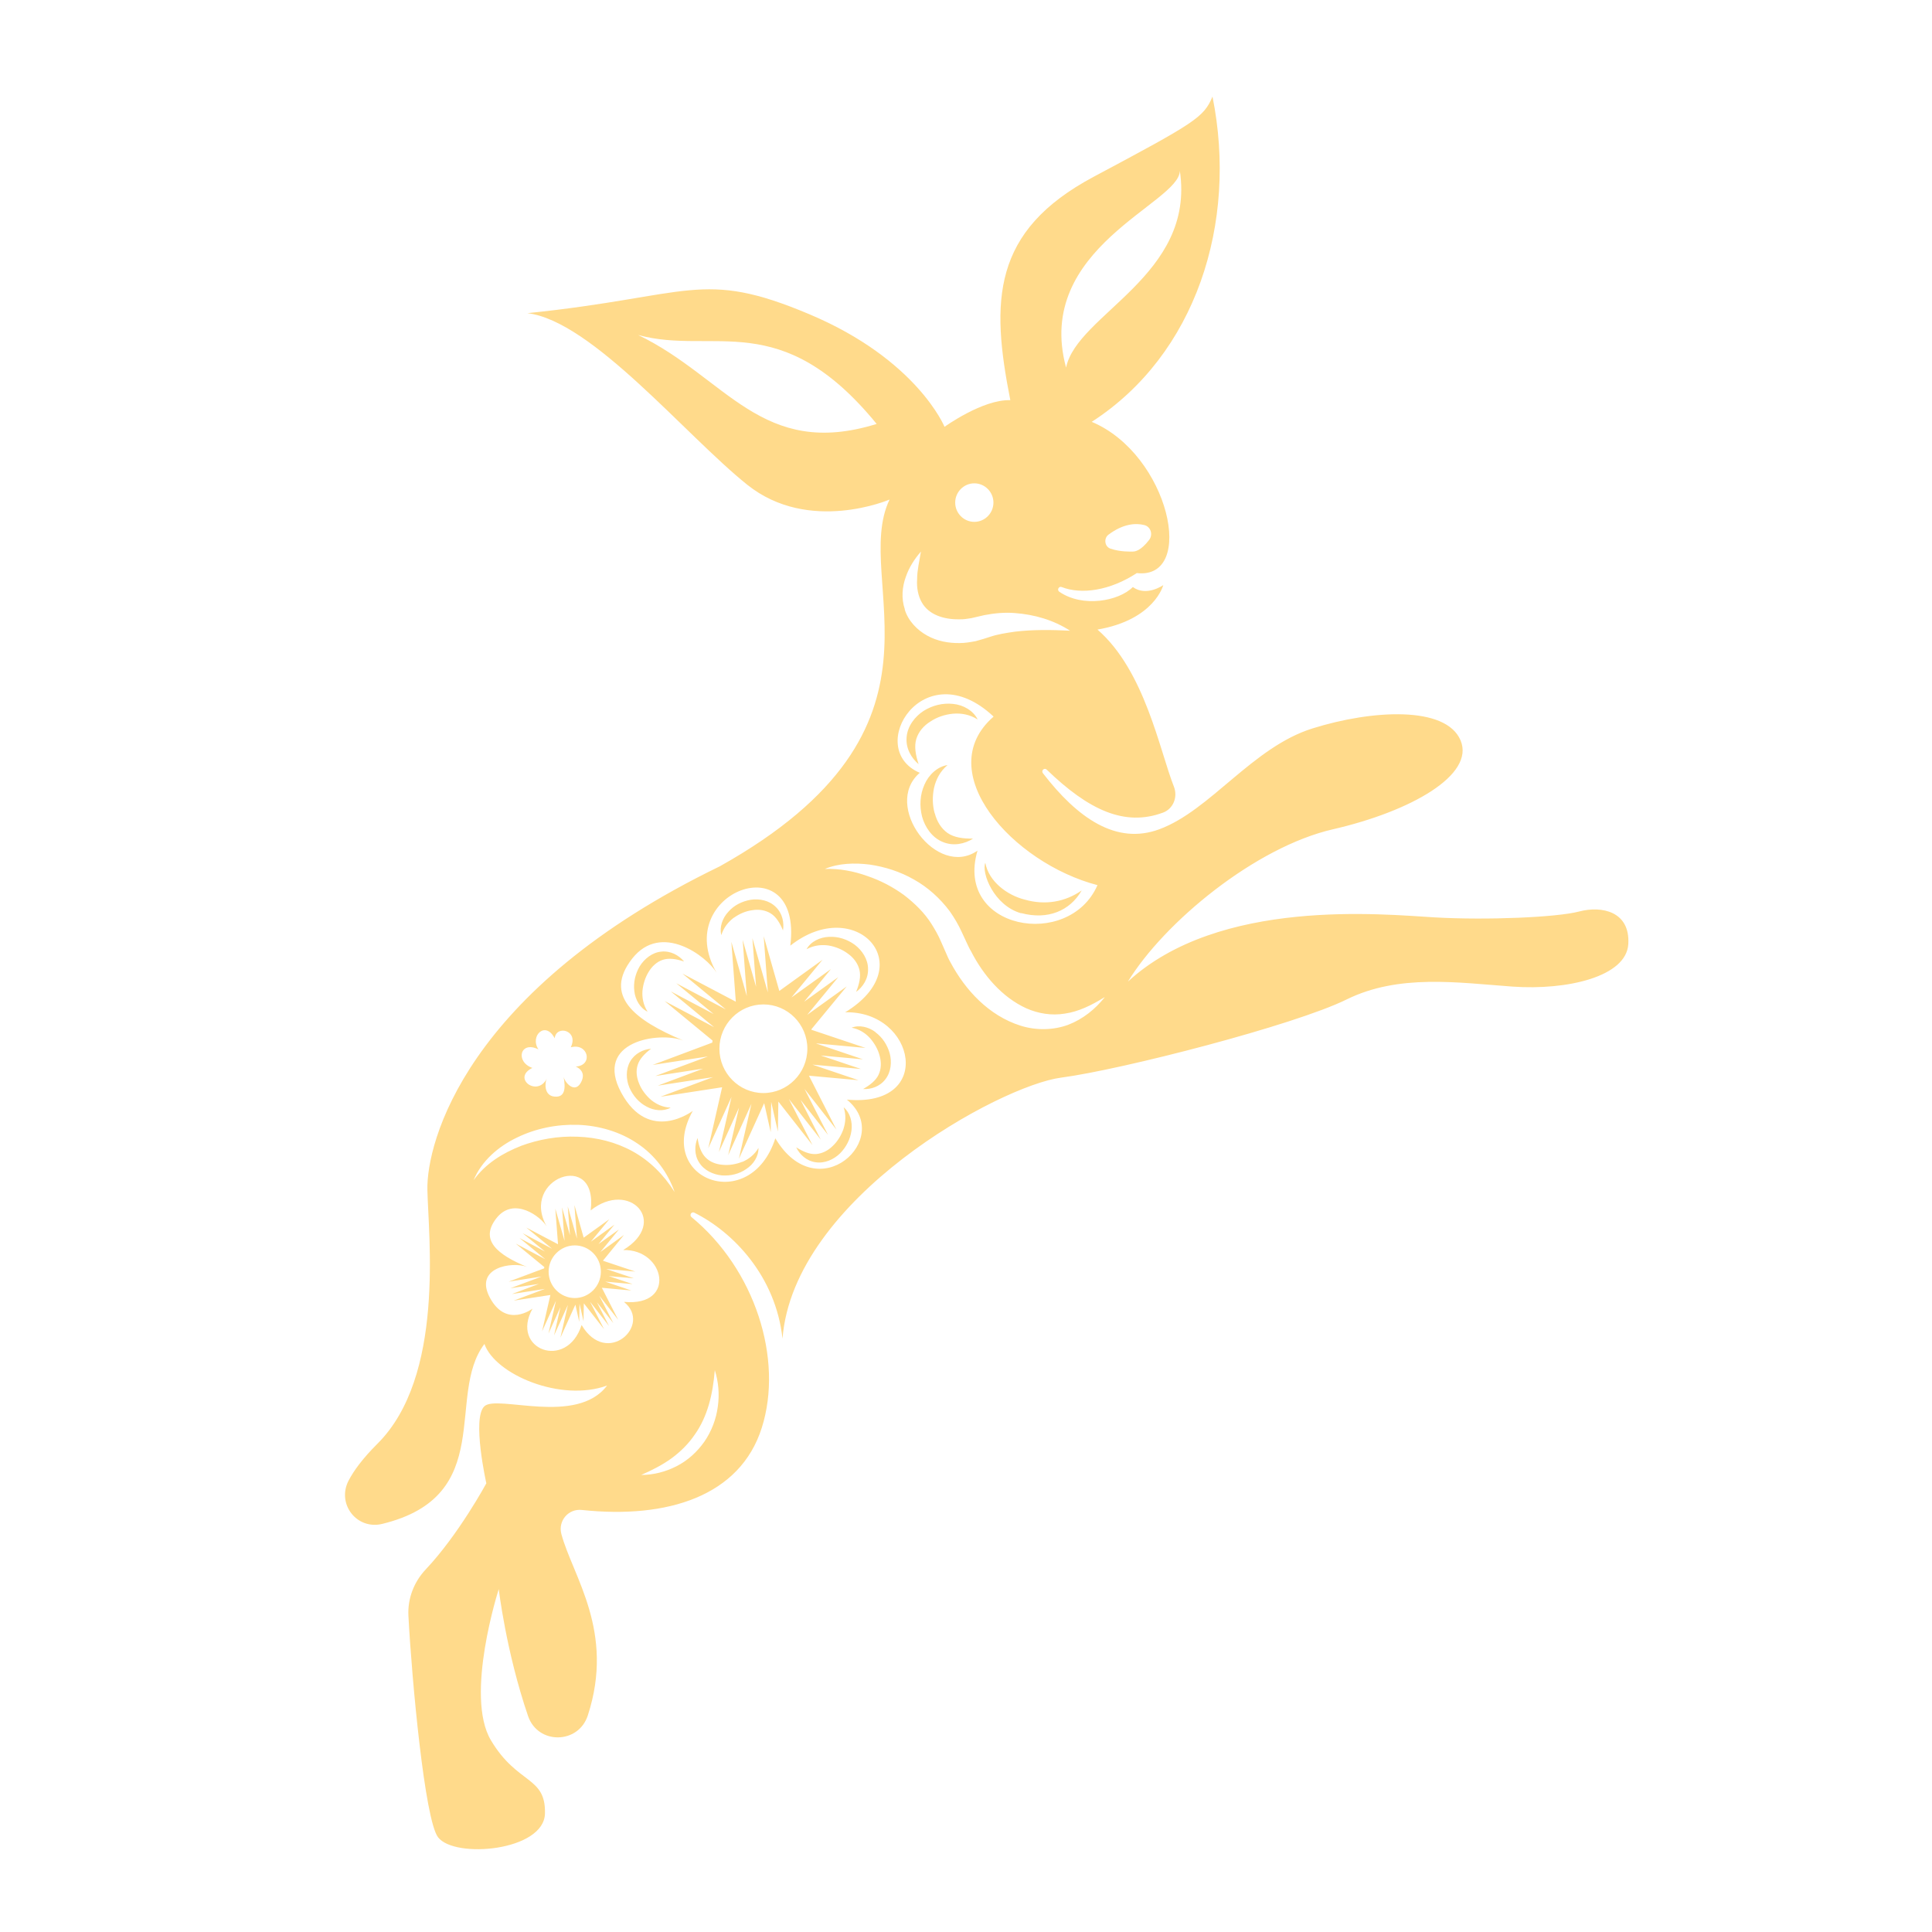 <svg width="140" height="140" viewBox="0 0 140 140" fill="none" xmlns="http://www.w3.org/2000/svg">
<path d="M66.562 55.37C66.043 54.94 65.627 54.23 65.696 53.427C65.754 52.624 66.296 51.927 66.92 51.519C67.567 51.112 68.317 50.926 69.067 51.008C69.806 51.077 70.533 51.496 70.845 52.136C70.256 51.764 69.644 51.671 69.056 51.717C68.467 51.775 67.901 51.962 67.416 52.287C66.931 52.59 66.562 53.02 66.4 53.544C66.239 54.079 66.343 54.695 66.562 55.358V55.37ZM67.728 58.93C67.567 58.348 67.555 57.72 67.682 57.103C67.82 56.498 68.109 55.905 68.663 55.44C67.936 55.544 67.289 56.149 66.989 56.859C66.666 57.58 66.62 58.395 66.816 59.174C67.024 59.93 67.532 60.698 68.317 61.012C69.09 61.338 69.922 61.151 70.51 60.768C69.783 60.779 69.125 60.686 68.663 60.361C68.201 60.035 67.89 59.523 67.74 58.941L67.728 58.93ZM43.761 92.84L45.747 93.514L43.611 93.317L44.8 95.643L43.427 93.887L44.443 95.876L43.254 94.364L44.131 96.085L42.757 94.329L43.773 96.318L42.307 94.445L42.284 95.748L41.995 94.468L41.972 95.783L41.695 94.538L40.61 96.935L41.152 94.561L40.148 96.772L40.61 94.724L39.744 96.632L40.286 94.259L39.282 96.469L39.883 93.84L37.227 94.247L39.49 93.398L37.1 93.77L39.051 93.037L36.985 93.352L39.248 92.502L36.858 92.875L39.432 91.909C39.432 91.909 39.432 91.851 39.444 91.816L37.377 90.118L39.513 91.246L37.643 89.71L39.49 90.688L37.874 89.362L40.009 90.49L38.139 88.954L40.437 90.164L40.24 87.582L40.91 89.92L40.725 87.489L41.302 89.513L41.141 87.419L41.81 89.757L41.626 87.326L42.295 89.687L44.154 88.349L42.815 89.978L44.523 88.745L43.369 90.153L44.847 89.094L43.508 90.723L45.216 89.49L43.704 91.339V91.362L46.036 92.142L43.923 91.956L45.932 92.63L44.108 92.468L45.84 93.049L43.75 92.863L43.761 92.84ZM43.542 92.153C43.542 91.095 42.688 90.246 41.649 90.246C40.61 90.246 39.755 91.106 39.755 92.153C39.755 93.2 40.61 94.061 41.649 94.061C42.688 94.061 43.542 93.2 43.542 92.153ZM60.039 68.515C60.547 68.597 61.044 68.806 61.448 69.109C61.852 69.399 62.164 69.806 62.279 70.283C62.395 70.76 62.267 71.307 62.037 71.877C62.522 71.528 62.925 70.923 62.902 70.214C62.902 69.504 62.464 68.853 61.933 68.457C61.39 68.061 60.732 67.852 60.074 67.887C59.428 67.91 58.746 68.224 58.446 68.783C58.989 68.492 59.531 68.445 60.051 68.515H60.039ZM117.993 68.41C117.855 70.772 113.583 71.772 109.6 71.493C105.618 71.202 101.358 70.563 97.582 72.424C93.819 74.285 81.305 77.507 76.894 78.089C72.484 78.659 57.488 86.826 56.703 97.004C56.218 92.502 53.147 89.28 50.307 87.873C50.226 87.826 50.123 87.861 50.065 87.942C50.019 88.024 50.03 88.128 50.099 88.187C54.706 91.967 56.784 98.482 55.202 103.461C53.632 108.416 48.368 110.08 42.157 109.417C41.187 109.312 40.425 110.208 40.679 111.162C41.499 114.221 44.581 118.211 42.595 124.307C41.914 126.401 38.982 126.436 38.266 124.354C36.661 119.654 36.142 115.152 36.142 115.152C36.142 115.152 33.648 122.888 35.576 126.11C37.493 129.332 39.559 128.693 39.49 131.415C39.421 134.137 32.944 134.707 31.744 133.136C30.774 131.868 29.839 121.701 29.596 117.095C29.527 115.838 30 114.617 30.866 113.709C33.244 111.185 35.242 107.486 35.242 107.486C35.242 107.486 34.179 102.751 35.103 101.902C36.026 101.041 41.787 103.333 43.992 100.401C40.656 101.623 35.888 99.61 35.103 97.388C32.275 101.122 36.026 108.405 27.691 110.429C25.856 110.871 24.39 108.986 25.255 107.3C25.636 106.567 26.283 105.683 27.345 104.624C32.252 99.75 31.039 89.582 30.97 86.209C30.901 82.847 33.671 71.737 52.154 62.78C70.21 52.683 61.609 42.143 64.461 36.199C64.461 36.199 58.631 38.712 54.152 35.129C49.672 31.546 42.907 23.263 38.22 22.693C50.099 21.471 50.804 19.471 58.631 22.763C66.458 26.055 68.444 30.929 68.444 30.929C68.444 30.929 71.215 28.928 73.212 28.998C71.792 21.832 71.861 16.748 79.261 12.805C86.661 8.861 87.227 8.501 87.862 7C89.709 16.167 86.65 25.706 79.111 30.568C84.733 32.93 86.719 42.027 82.378 41.527C80.427 42.806 78.361 43.097 76.929 42.539C76.837 42.504 76.744 42.539 76.698 42.632C76.652 42.713 76.675 42.818 76.756 42.876C78.453 44.051 81.074 43.562 82.09 42.539C83.082 43.26 84.295 42.399 84.295 42.399C84.295 42.399 83.66 44.912 79.527 45.621C82.967 48.611 84.029 54.381 85.068 57.01C85.357 57.755 85.022 58.604 84.283 58.883C81.501 59.918 78.892 58.709 75.844 55.766C75.775 55.696 75.659 55.696 75.59 55.766C75.521 55.835 75.509 55.94 75.567 56.021C78.084 59.29 80.889 61.245 84.006 60.093C87.7 58.732 90.76 54.148 95.1 52.787C99.441 51.426 104.775 51.136 105.837 53.648C106.899 56.161 102.212 58.802 96.59 60.093C90.967 61.384 84.364 66.828 81.732 71.133C88.347 65.037 100.215 66.258 103.99 66.479C107.753 66.689 112.81 66.479 114.438 66.049C116.077 65.619 118.132 66.049 117.993 68.41ZM80.473 39.758C81.189 40.003 81.928 39.968 82.078 39.968C82.251 39.968 82.655 39.921 83.267 39.13C83.567 38.746 83.394 38.165 82.921 38.048C82.286 37.886 81.374 37.955 80.323 38.746C79.965 39.014 80.046 39.619 80.473 39.758ZM77.252 26.637C78.037 22.763 86.638 19.971 85.495 12.374C85.495 14.736 74.897 17.958 77.252 26.637ZM63.526 30.72C56.553 22.193 51.727 25.776 46.243 24.275C52.639 27.358 55.202 33.302 63.526 30.72ZM69.217 36.42C69.217 37.188 69.841 37.816 70.603 37.816C71.365 37.816 71.988 37.188 71.988 36.42C71.988 35.652 71.365 35.024 70.603 35.024C69.841 35.024 69.217 35.652 69.217 36.42ZM65.558 44.156C65.8 44.982 66.47 45.668 67.197 46.063C67.936 46.471 68.756 46.61 69.541 46.599C69.933 46.599 70.326 46.529 70.707 46.459L71.272 46.296C71.434 46.25 71.572 46.203 71.711 46.157C72.288 45.959 72.912 45.866 73.547 45.773C74.817 45.621 76.144 45.633 77.541 45.703C76.352 44.935 74.967 44.528 73.523 44.423C72.796 44.365 72.057 44.435 71.33 44.575L70.372 44.796C70.083 44.842 69.806 44.889 69.517 44.877C68.386 44.9 67.289 44.54 66.793 43.644C66.539 43.202 66.412 42.597 66.458 41.969C66.458 41.329 66.62 40.666 66.735 39.968C66.273 40.503 65.881 41.096 65.638 41.806C65.385 42.504 65.292 43.341 65.569 44.156H65.558ZM66.654 55.998C63.907 58.348 67.89 63.699 70.834 61.64C69.148 67.352 77.46 68.864 79.527 64.141C73.373 62.536 67.428 55.905 72 51.927C66.931 47.169 62.591 54.253 66.643 55.998H66.654ZM38.59 77.379C37.066 78.112 38.924 79.52 39.617 78.171C39.478 78.45 39.409 79.392 40.171 79.462C40.933 79.543 41.002 78.892 40.841 78.031C40.933 78.45 41.649 79.276 42.099 78.438C42.561 77.589 41.718 77.287 41.718 77.287C42.999 77.217 42.642 75.553 41.36 75.891C41.961 74.669 40.31 74.239 40.194 75.239C39.525 73.936 38.37 75.076 39.017 76.042C37.689 75.379 37.308 76.949 38.59 77.391V77.379ZM37.724 83.045C39.04 82.556 40.448 82.312 41.845 82.37C43.242 82.417 44.616 82.754 45.84 83.429C47.063 84.103 48.102 85.127 48.887 86.383C48.402 84.987 47.467 83.708 46.186 82.859C44.916 81.998 43.392 81.567 41.88 81.509C40.356 81.463 38.832 81.765 37.47 82.428C36.119 83.068 34.884 84.138 34.318 85.523C35.184 84.313 36.431 83.557 37.735 83.045H37.724ZM45.239 94.34C49.049 94.689 48.195 90.501 45.158 90.583C48.495 88.559 45.609 85.476 42.803 87.71C43.357 83.266 37.643 85.406 39.617 88.873C39.19 88.163 37.239 86.674 35.98 88.268C34.722 89.862 36.061 90.92 38.185 91.804C37.135 91.397 34.306 91.828 35.507 94.05C36.708 96.272 38.59 94.829 38.59 94.829C36.939 97.784 41.072 99.354 42.145 96.016C43.969 99.098 47.283 96.016 45.228 94.352L45.239 94.34ZM48.668 105.671C48.01 106.148 47.26 106.532 46.463 106.881C47.329 106.881 48.218 106.66 49.014 106.253C49.822 105.845 50.515 105.217 51.046 104.461C51.566 103.705 51.9 102.821 52.016 101.925C52.143 101.029 52.062 100.122 51.797 99.284C51.658 101.018 51.277 102.646 50.342 103.961C49.892 104.624 49.314 105.194 48.668 105.671ZM61.228 73.366C66.828 69.969 61.99 64.793 57.269 68.527C58.192 61.059 48.587 64.665 51.923 70.481C51.208 69.295 47.917 66.793 45.816 69.457C43.715 72.133 45.943 73.913 49.522 75.402C47.756 74.727 42.999 75.448 45.02 79.183C47.04 82.917 50.203 80.497 50.203 80.497C47.421 85.465 54.371 88.094 56.184 82.486C59.254 87.663 64.819 82.486 61.367 79.683C67.774 80.276 66.331 73.227 61.24 73.355L61.228 73.366ZM80.023 72.273C79.1 72.843 78.153 73.308 77.172 73.448C76.202 73.61 75.232 73.448 74.366 73.064C72.635 72.273 71.272 70.702 70.372 68.946C70.245 68.736 70.141 68.504 70.037 68.282L69.702 67.561C69.46 67.026 69.16 66.514 68.825 66.037C68.121 65.095 67.232 64.292 66.227 63.734C65.234 63.164 64.138 62.815 63.029 62.652C61.933 62.513 60.778 62.547 59.774 62.966C60.847 62.931 61.875 63.129 62.845 63.478C63.815 63.804 64.715 64.281 65.511 64.862C66.296 65.467 67.001 66.154 67.509 66.968C67.763 67.375 68.005 67.794 68.19 68.236L68.513 68.969C68.629 69.236 68.733 69.492 68.882 69.748C69.956 71.749 71.642 73.587 73.939 74.32C75.07 74.681 76.329 74.657 77.403 74.262C78.488 73.843 79.365 73.122 80.046 72.273H80.023ZM73.997 66.165C75.913 66.677 77.529 66.014 78.384 64.525C77.195 65.351 75.752 65.619 74.251 65.188C73.004 64.874 71.653 63.897 71.399 62.524C71.111 63.257 72.011 65.607 73.985 66.177L73.997 66.165ZM59.162 75.623L62.533 76.763L59.474 76.484L62.383 77.461L58.873 77.147L62.21 78.275L58.619 77.95L60.605 81.847L58.296 78.903L60.005 82.242L58.008 79.695L59.474 82.579L57.165 79.636L58.873 82.975L56.403 79.823L56.368 81.998L55.883 79.846L55.849 82.044L55.375 79.939L53.54 83.975L54.452 79.985L52.766 83.708L53.551 80.264L52.097 83.475L53.009 79.485L51.323 83.208L52.328 78.787L47.86 79.474L51.669 78.054L47.663 78.671L50.954 77.438L47.49 77.973L51.3 76.554L47.294 77.17L51.612 75.553C51.612 75.553 51.623 75.448 51.635 75.402L48.16 72.54L51.75 74.436L48.61 71.842L51.716 73.483L49.003 71.249L52.593 73.145L49.453 70.551L53.32 72.587L52.997 68.248L54.117 72.18L53.817 68.108L54.787 71.505L54.521 67.98L55.641 71.912L55.341 67.841L56.472 71.807L59.601 69.55L57.349 72.284L60.212 70.225L58.273 72.587L60.744 70.807L58.492 73.541L61.355 71.482L58.804 74.576V74.623L62.718 75.937L59.173 75.611L59.162 75.623ZM58.504 75.995C58.504 74.215 57.072 72.784 55.318 72.784C53.563 72.784 52.131 74.227 52.131 75.995C52.131 77.763 53.563 79.206 55.318 79.206C57.072 79.206 58.504 77.763 58.504 75.995ZM53.794 84.185C53.332 84.371 52.836 84.452 52.362 84.406C51.889 84.371 51.439 84.197 51.127 83.871C50.804 83.545 50.63 83.033 50.55 82.463C50.33 82.987 50.296 83.673 50.665 84.243C51.023 84.813 51.681 85.115 52.304 85.174C52.939 85.22 53.574 85.069 54.082 84.708C54.602 84.371 54.983 83.778 54.96 83.184C54.671 83.685 54.244 83.999 53.794 84.197V84.185ZM61.125 81.8C60.963 82.265 60.697 82.707 60.351 83.033C60.016 83.371 59.589 83.591 59.139 83.626C58.677 83.661 58.192 83.452 57.696 83.138C57.938 83.65 58.435 84.127 59.093 84.22C59.751 84.324 60.42 84.022 60.871 83.58C61.321 83.126 61.621 82.545 61.702 81.916C61.783 81.3 61.598 80.625 61.136 80.241C61.321 80.8 61.275 81.323 61.125 81.788V81.8ZM46.313 78.52C46.128 78.078 46.07 77.601 46.209 77.17C46.347 76.728 46.717 76.344 47.179 75.995C46.613 76.042 46.001 76.333 45.666 76.914C45.331 77.496 45.366 78.229 45.609 78.81C45.863 79.392 46.29 79.892 46.844 80.183C47.386 80.486 48.079 80.555 48.599 80.264C48.021 80.241 47.548 80.009 47.167 79.695C46.798 79.369 46.486 78.962 46.313 78.52ZM63.434 74.785C62.937 74.413 62.256 74.25 61.713 74.471C62.279 74.576 62.718 74.867 63.053 75.239C63.376 75.611 63.63 76.053 63.745 76.519C63.872 76.984 63.861 77.461 63.664 77.88C63.468 78.299 63.053 78.624 62.544 78.915C63.11 78.95 63.757 78.741 64.161 78.206C64.576 77.67 64.634 76.938 64.472 76.333C64.299 75.716 63.941 75.169 63.434 74.797V74.785ZM49.557 69.655C49.187 69.225 48.599 68.888 47.929 68.957C47.26 69.015 46.694 69.481 46.359 70.016C46.036 70.563 45.886 71.202 45.967 71.831C46.036 72.447 46.394 73.064 46.925 73.308C46.613 72.819 46.521 72.296 46.555 71.807C46.601 71.319 46.752 70.83 47.005 70.423C47.248 70.016 47.606 69.69 48.033 69.55C48.472 69.411 48.991 69.481 49.545 69.667L49.557 69.655ZM53.182 66.503C53.586 66.212 54.048 66.014 54.521 65.956C54.994 65.874 55.468 65.956 55.849 66.189C56.241 66.433 56.518 66.887 56.738 67.422C56.83 66.863 56.703 66.189 56.218 65.723C55.745 65.246 55.029 65.107 54.406 65.2C53.782 65.305 53.193 65.595 52.778 66.072C52.351 66.526 52.12 67.189 52.27 67.759C52.443 67.201 52.778 66.805 53.17 66.503H53.182Z" fill="#FFDA8B"/>
</svg>
